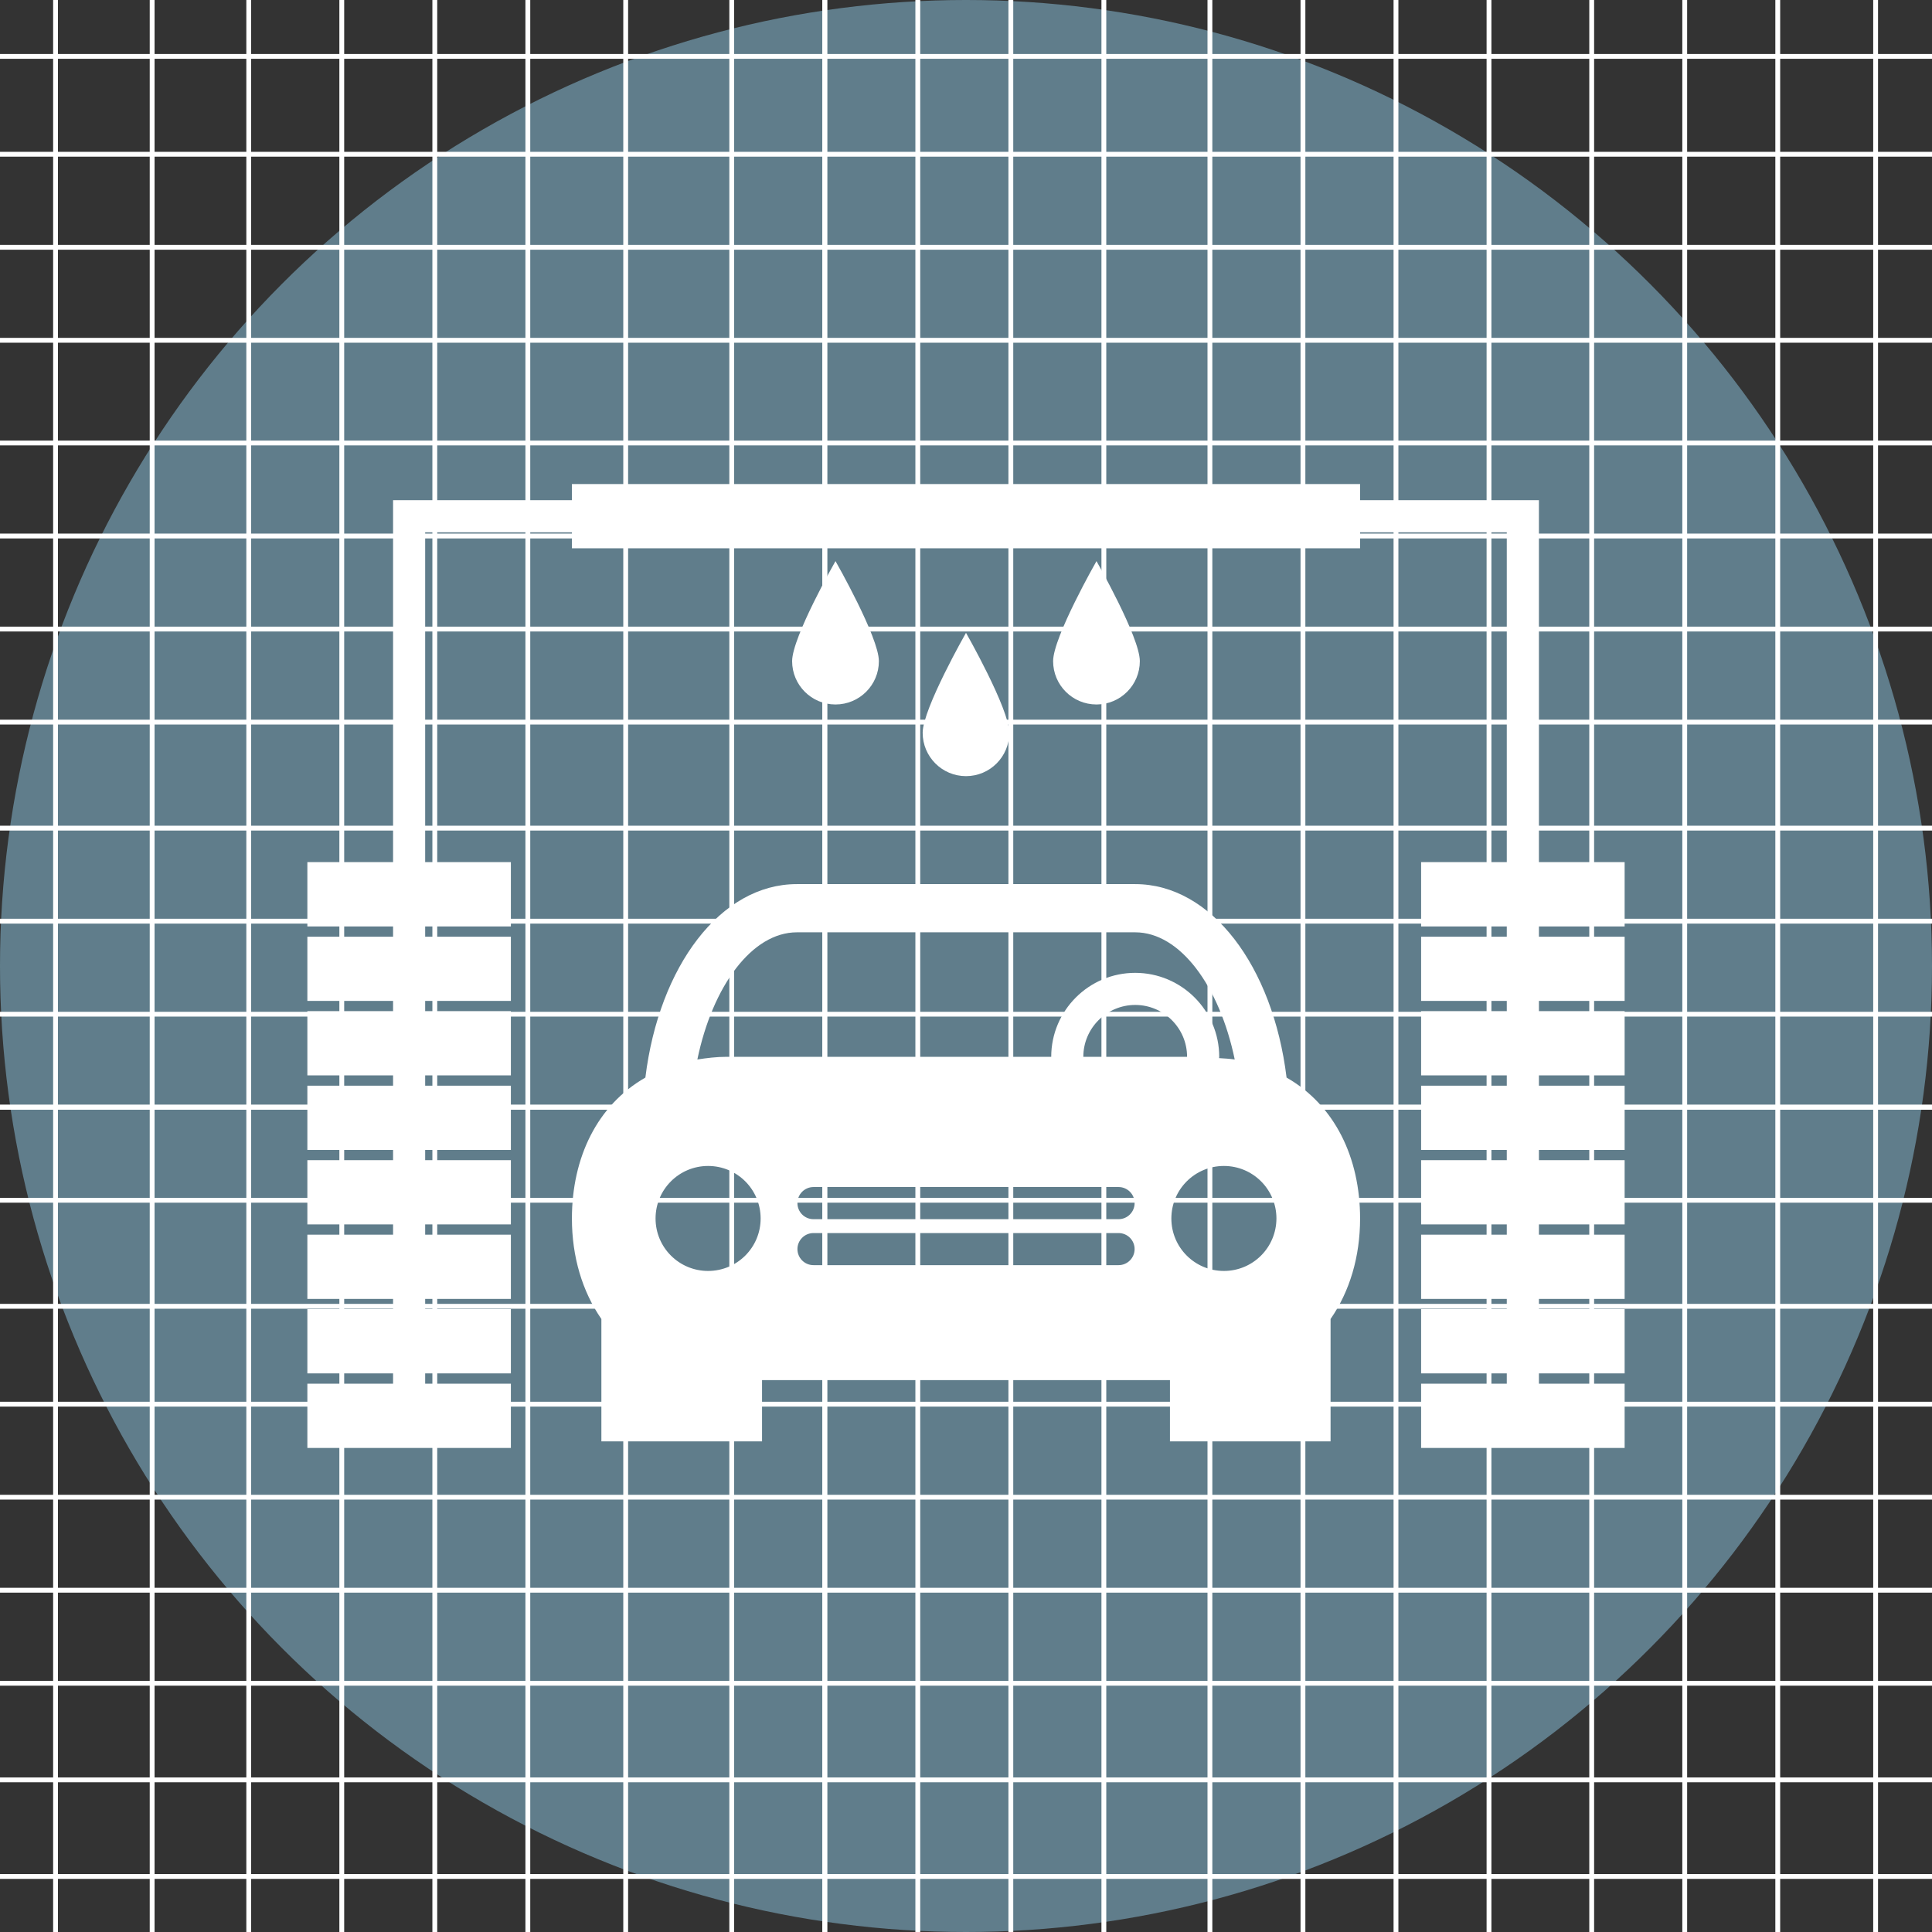 <?xml version="1.0" encoding="UTF-8" standalone="no"?>
<svg width="400px" height="400px" viewBox="0 0 400 400" version="1.1" xmlns="http://www.w3.org/2000/svg" xmlns:xlink="http://www.w3.org/1999/xlink" xmlns:sketch="http://www.bohemiancoding.com/sketch/ns">
    <rect x="0" y="0" width="400" height="400" fill="#333333" stroke="none"/>
    <!-- Generator: Sketch 3.2.2 (9983) - http://www.bohemiancoding.com/sketch -->
    <title>wash</title>
    <desc>Created with Sketch.</desc>
    <defs></defs>
    <g id="Page-1" stroke="none" stroke-width="1" fill="none" fill-rule="evenodd" sketch:type="MSPage">
        <g id="Oval-1-+-car33" sketch:type="MSLayerGroup">
            <circle id="Oval-1" fill="#607D8B" sketch:type="MSShapeGroup" cx="200" cy="200" r="200"></circle>
            <g id="car33" transform="translate(63.636, 100)" fill="#FFFFFF" sketch:type="MSShapeGroup">
                <g id="Group">
                    <path d="M202.736,123.1 C199.9,99.991 187.155,83.045 171.382,83.045 L101.345,83.045 C85.573,83.045 72.818,100 69.982,123.1 C60.018,128.8 54.773,139.655 54.773,152.273 C54.773,160.173 56.909,167.345 60.873,173.082 L60.873,198.418 L94.136,198.418 L94.136,185.736 L178.591,185.736 L178.591,198.418 L211.845,198.418 L211.845,173.082 C215.809,167.364 217.955,160.191 217.955,152.273 C217.955,139.645 212.691,128.8 202.736,123.1 L202.736,123.1 Z M82.964,163.136 C76.964,163.136 72.091,158.291 72.091,152.273 C72.091,146.255 76.964,141.4 82.964,141.4 C88.973,141.4 93.845,146.255 93.845,152.273 C93.845,158.291 88.973,163.136 82.964,163.136 L82.964,163.136 Z M86.855,118.8 C84.691,118.8 82.691,119.055 80.745,119.355 C83.882,104.191 92.036,93.027 101.355,93.027 L171.4,93.027 C180.7,93.027 188.855,104.191 192,119.355 C190.955,119.2 189.855,119.145 188.755,119.073 C188.755,118.982 188.791,118.891 188.791,118.809 C188.791,109.218 180.991,101.418 171.391,101.418 C161.809,101.418 154.009,109.218 154.009,118.809 L86.855,118.809 L86.855,118.8 Z M167.955,161.936 L104.791,161.936 C102.945,161.936 101.464,160.445 101.464,158.609 C101.464,156.782 102.955,155.291 104.791,155.291 L167.955,155.291 C169.791,155.291 171.273,156.782 171.273,158.609 C171.273,160.445 169.782,161.936 167.955,161.936 L167.955,161.936 Z M167.955,152.418 L104.791,152.418 C102.945,152.418 101.464,150.927 101.464,149.091 C101.464,147.255 102.955,145.764 104.791,145.764 L167.955,145.764 C169.791,145.764 171.273,147.255 171.273,149.091 C171.273,150.927 169.782,152.418 167.955,152.418 L167.955,152.418 Z M160.655,118.8 C160.655,112.891 165.473,108.064 171.4,108.064 C177.309,108.064 182.136,112.882 182.136,118.8 L160.655,118.8 L160.655,118.8 Z M189.764,163.136 C183.755,163.136 178.882,158.291 178.882,152.273 C178.882,146.255 183.755,141.4 189.764,141.4 C195.764,141.4 200.636,146.255 200.636,152.273 C200.618,158.291 195.764,163.136 189.764,163.136 L189.764,163.136 Z" id="Shape"></path>
                    <rect id="Rectangle-path" x="54.773" y="0.218" width="163.182" height="13.3"></rect>
                    <g transform="translate(0, 3)" id="Shape">
                        <path d="M127.391,48.709 C127.391,53.664 131.4,57.691 136.364,57.691 C141.318,57.691 145.327,53.673 145.327,48.709 C145.327,43.745 136.364,28.018 136.364,28.018 C136.364,28.018 127.391,43.755 127.391,48.709 L127.391,48.709 Z"></path>
                        <path d="M100.364,33.882 C100.364,38.836 104.373,42.855 109.345,42.855 C114.3,42.855 118.327,38.836 118.327,33.882 C118.327,28.909 109.345,13.173 109.345,13.173 C109.345,13.173 100.364,28.9 100.364,33.882 L100.364,33.882 Z"></path>
                        <path d="M154.4,33.882 C154.4,38.836 158.409,42.855 163.382,42.855 C168.336,42.855 172.355,38.836 172.355,33.882 C172.355,28.909 163.382,13.173 163.382,13.173 C163.382,13.173 154.4,28.9 154.4,33.882 L154.4,33.882 Z"></path>
                        <path d="M272.727,88.809 L272.727,75.491 L254.982,75.491 L254.982,0.555 L17.745,0.555 L17.745,75.491 L0,75.491 L0,88.809 L17.745,88.809 L17.745,90.936 L0,90.936 L0,104.227 L17.745,104.227 L17.745,106.345 L0,106.345 L0,119.645 L17.745,119.645 L17.745,121.782 L0,121.782 L0,135.082 L17.745,135.082 L17.745,137.2 L0,137.2 L0,150.5 L17.745,150.5 L17.745,152.627 L0,152.627 L0,165.927 L17.745,165.927 L17.745,168.036 L0,168.036 L0,181.345 L17.745,181.345 L17.745,183.482 L0,183.482 L0,196.782 L42.136,196.782 L42.136,183.482 L24.391,183.482 L24.391,181.345 L42.136,181.345 L42.136,168.036 L24.391,168.036 L24.391,165.927 L42.136,165.927 L42.136,152.627 L24.391,152.627 L24.391,150.5 L42.136,150.5 L42.136,137.2 L24.391,137.2 L24.391,135.082 L42.136,135.082 L42.136,121.782 L24.391,121.782 L24.391,119.645 L42.136,119.645 L42.136,106.345 L24.391,106.345 L24.391,104.227 L42.136,104.227 L42.136,90.936 L24.391,90.936 L24.391,88.809 L42.136,88.809 L42.136,75.491 L24.391,75.491 L24.391,7.209 L248.327,7.209 L248.327,75.491 L230.591,75.491 L230.591,88.809 L248.327,88.809 L248.327,90.936 L230.591,90.936 L230.591,104.227 L248.327,104.227 L248.327,106.345 L230.591,106.345 L230.591,119.645 L248.327,119.645 L248.327,121.782 L230.591,121.782 L230.591,135.082 L248.327,135.082 L248.327,137.2 L230.591,137.2 L230.591,150.5 L248.327,150.5 L248.327,152.627 L230.591,152.627 L230.591,165.927 L248.327,165.927 L248.327,168.036 L230.591,168.036 L230.591,181.345 L248.327,181.345 L248.327,183.482 L230.591,183.482 L230.591,196.782 L272.727,196.782 L272.727,183.482 L254.982,183.482 L254.982,181.345 L272.727,181.345 L272.727,168.036 L254.982,168.036 L254.982,165.927 L272.727,165.927 L272.727,152.627 L254.982,152.627 L254.982,150.5 L272.727,150.5 L272.727,137.2 L254.982,137.2 L254.982,135.082 L272.727,135.082 L272.727,121.782 L254.982,121.782 L254.982,119.645 L272.727,119.645 L272.727,106.345 L254.982,106.345 L254.982,104.227 L272.727,104.227 L272.727,90.936 L254.982,90.936 L254.982,88.809 L272.727,88.809 Z"></path>
                    </g>
                </g>
            </g>
        </g>
        <g id="Group-+-Group-2" sketch:type="MSLayerGroup" transform="translate(-31, -30)" stroke-linecap="square" stroke="#FFFFFF">
            <g id="Group" transform="translate(41, 0)" sketch:type="MSShapeGroup">
                <path d="M1.5,9.5 L1.5,452.5" id="Line"></path>
                <path d="M21.5,9.5 L21.5,452.5" id="Line-2"></path>
                <path d="M41.5,11.5 L41.5,454.5" id="Line-3"></path>
                <path d="M60.761,10.5 L60.761,453.5" id="Line-4"></path>
                <path d="M80.022,9.5 L80.022,452.5" id="Line-5"></path>
                <path d="M99.283,10.5 L99.283,453.5" id="Line-6"></path>
                <path d="M141.5,9.5 L141.5,452.5" id="Line-7"></path>
                <path d="M119.543,9.5 L119.543,452.5" id="Line-8"></path>
                <path d="M160.761,3.5 L160.761,446.5" id="Line-9"></path>
                <path d="M180.022,10.5 L180.022,453.5" id="Line-10"></path>
                <path d="M199.283,6.5 L199.283,449.5" id="Line-11"></path>
                <path d="M218.543,6.5 L218.543,449.5" id="Line-12"></path>
                <path d="M240.5,3.5 L240.5,446.5" id="Line-13"></path>
                <path d="M259.761,2.5 L259.761,445.5" id="Line-14"></path>
                <path d="M279.022,13.5 L279.022,456.5" id="Line-15"></path>
                <path d="M298.283,3.5 L298.283,446.5" id="Line-16"></path>
                <path d="M319.543,0.5 L319.543,443.5" id="Line-17"></path>
                <path d="M160.761,9.5 L160.761,452.5" id="Line-18"></path>
                <path d="M338.804,16.5 L338.804,459.5" id="Line-19"></path>
                <path d="M358.065,12.5 L358.065,455.5" id="Line-20"></path>
                <path d="M378.326,10.5 L378.326,453.5" id="Line-21"></path>
            </g>
            <g id="Group-2" transform="translate(231, 230) rotate(270) translate(-231, -230) translate(41, 0)" sketch:type="MSShapeGroup">
                <path d="M1.5,9.5 L1.5,452.5" id="Line"></path>
                <path d="M21.5,9.5 L21.5,452.5" id="Line-2"></path>
                <path d="M41.5,11.5 L41.5,454.5" id="Line-3"></path>
                <path d="M60.761,10.5 L60.761,453.5" id="Line-4"></path>
                <path d="M80.022,9.5 L80.022,452.5" id="Line-5"></path>
                <path d="M99.283,10.5 L99.283,453.5" id="Line-6"></path>
                <path d="M141.5,9.5 L141.5,452.5" id="Line-7"></path>
                <path d="M119.543,9.5 L119.543,452.5" id="Line-8"></path>
                <path d="M160.761,3.5 L160.761,446.5" id="Line-9"></path>
                <path d="M180.022,10.5 L180.022,453.5" id="Line-10"></path>
                <path d="M199.283,6.5 L199.283,449.5" id="Line-11"></path>
                <path d="M218.543,6.5 L218.543,449.5" id="Line-12"></path>
                <path d="M240.5,3.5 L240.5,446.5" id="Line-13"></path>
                <path d="M259.761,2.5 L259.761,445.5" id="Line-14"></path>
                <path d="M279.022,13.5 L279.022,456.5" id="Line-15"></path>
                <path d="M298.283,3.5 L298.283,446.5" id="Line-16"></path>
                <path d="M319.543,0.5 L319.543,443.5" id="Line-17"></path>
                <path d="M160.761,9.5 L160.761,452.5" id="Line-18"></path>
                <path d="M338.804,16.5 L338.804,459.5" id="Line-19"></path>
                <path d="M358.065,12.5 L358.065,455.5" id="Line-20"></path>
                <path d="M378.326,10.5 L378.326,453.5" id="Line-21"></path>
            </g>
        </g>
    </g>
</svg>